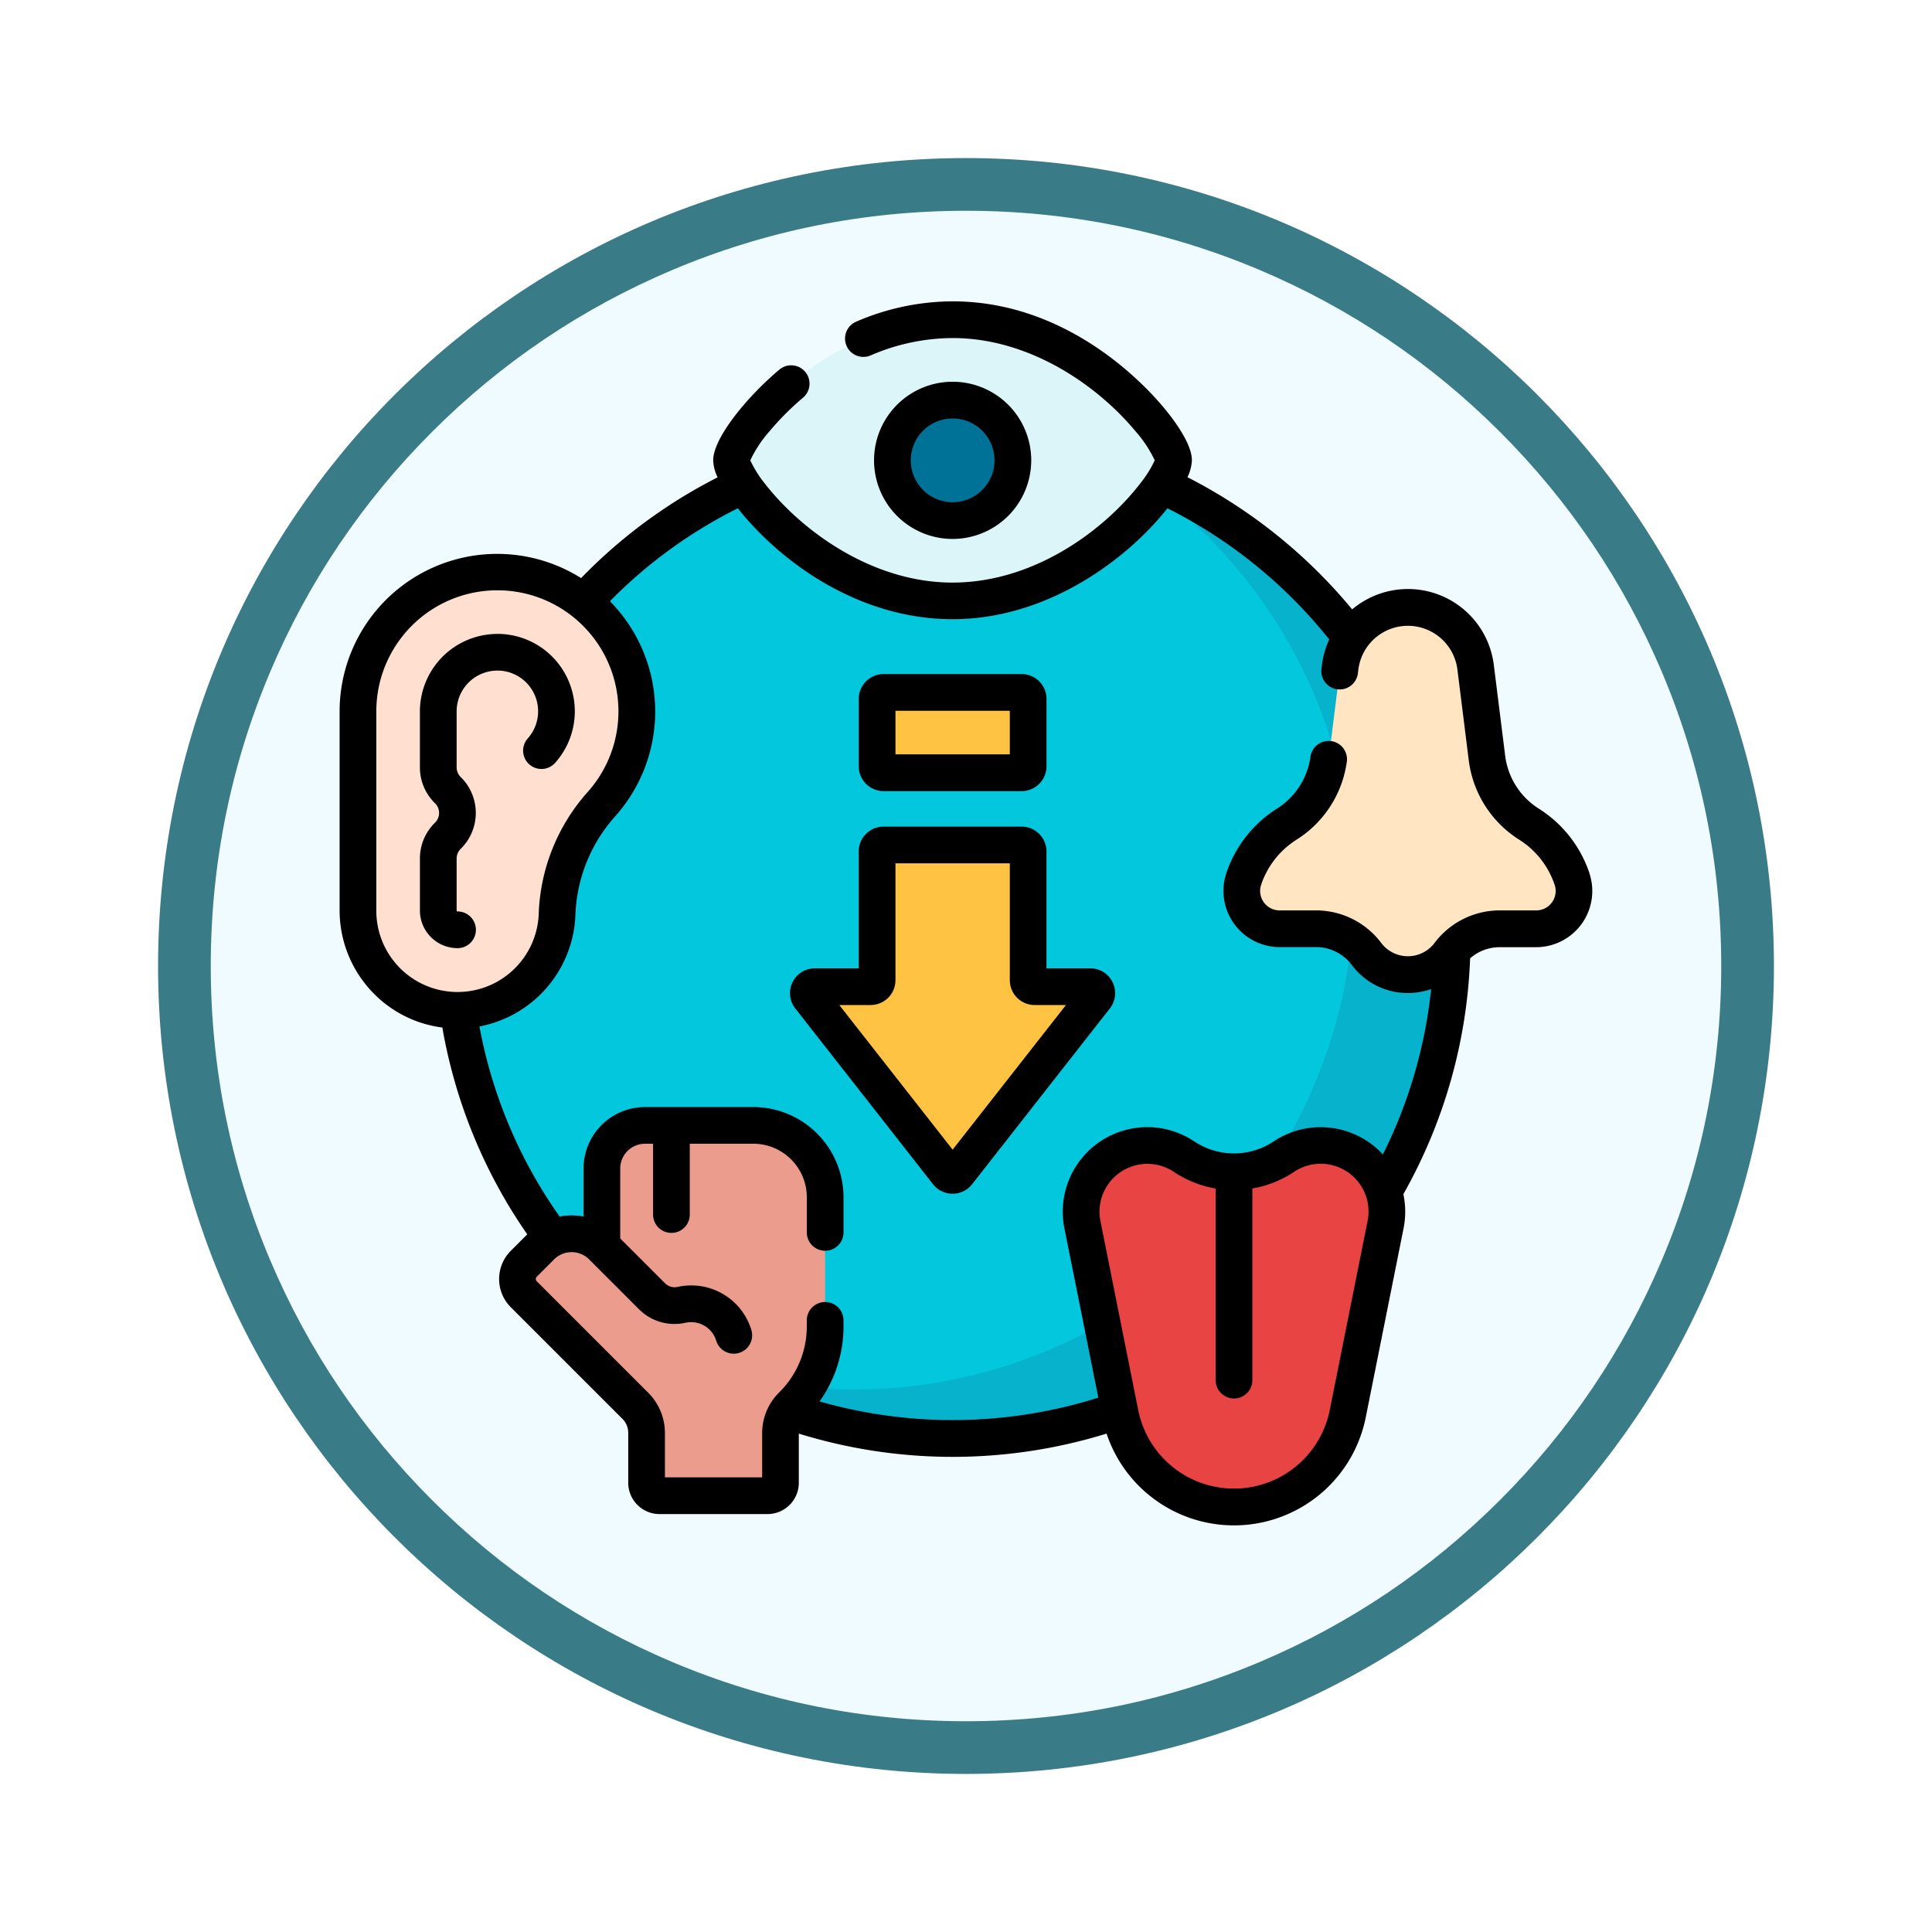<svg xmlns="http://www.w3.org/2000/svg" xmlns:xlink="http://www.w3.org/1999/xlink" width="110" height="110" viewBox="0 0 110 110">
  <defs>
    <filter id="Trazado_982547" x="0" y="0" width="110" height="110" filterUnits="userSpaceOnUse">
      <feOffset dy="3" input="SourceAlpha"/>
      <feGaussianBlur stdDeviation="3" result="blur"/>
      <feFlood flood-opacity="0.161"/>
      <feComposite operator="in" in2="blur"/>
      <feComposite in="SourceGraphic"/>
    </filter>
  </defs>
  <g id="Grupo_1208864" data-name="Grupo 1208864" transform="translate(-797 -2435.793)">
    <g id="Grupo_1185484" data-name="Grupo 1185484" transform="translate(806 2441.793)">
      <g id="Grupo_1183657" data-name="Grupo 1183657" transform="translate(0 0)">
        <g id="Grupo_1179603" data-name="Grupo 1179603">
          <g id="Grupo_1172349" data-name="Grupo 1172349" transform="translate(0 0)">
            <g id="Grupo_1164700" data-name="Grupo 1164700">
              <g id="Grupo_1160931" data-name="Grupo 1160931">
                <g id="Grupo_1160749" data-name="Grupo 1160749">
                  <g id="Grupo_1158891" data-name="Grupo 1158891">
                    <g id="Grupo_1157406" data-name="Grupo 1157406">
                      <g id="Grupo_1155793" data-name="Grupo 1155793">
                        <g id="Grupo_1154704" data-name="Grupo 1154704">
                          <g id="Grupo_1150790" data-name="Grupo 1150790">
                            <g id="Grupo_1154214" data-name="Grupo 1154214">
                              <g id="Grupo_1152583" data-name="Grupo 1152583">
                                <g id="Grupo_1146973" data-name="Grupo 1146973">
                                  <g id="Grupo_1146954" data-name="Grupo 1146954">
                                    <g transform="matrix(1, 0, 0, 1, -9, -6)" filter="url(#Trazado_982547)">
                                      <g id="Trazado_982547-2" data-name="Trazado 982547" transform="translate(9 6)" fill="#effbfe">
                                        <path d="M 46 90.5 C 39.992 90.5 34.164 89.324 28.679 87.003 C 23.38 84.762 18.621 81.553 14.534 77.466 C 10.446 73.379 7.238 68.62 4.996 63.321 C 2.676 57.836 1.5 52.008 1.5 46 C 1.5 39.992 2.676 34.164 4.996 28.679 C 7.238 23.38 10.446 18.621 14.534 14.534 C 18.621 10.446 23.38 7.238 28.679 4.996 C 34.164 2.676 39.992 1.5 46 1.5 C 52.008 1.5 57.836 2.676 63.321 4.996 C 68.62 7.238 73.379 10.446 77.466 14.534 C 81.554 18.621 84.762 23.38 87.004 28.679 C 89.324 34.164 90.5 39.992 90.5 46 C 90.5 52.008 89.324 57.836 87.004 63.321 C 84.762 68.62 81.554 73.379 77.466 77.466 C 73.379 81.553 68.62 84.762 63.321 87.003 C 57.836 89.324 52.008 90.5 46 90.5 Z" stroke="none"/>
                                        <path d="M 46 3 C 40.194 3 34.563 4.137 29.263 6.378 C 24.143 8.544 19.544 11.644 15.594 15.594 C 11.644 19.544 8.544 24.143 6.378 29.263 C 4.137 34.563 3 40.194 3 46 C 3 51.806 4.137 57.437 6.378 62.737 C 8.544 67.857 11.644 72.455 15.594 76.405 C 19.544 80.355 24.143 83.456 29.263 85.622 C 34.563 87.863 40.194 89 46 89 C 51.806 89 57.437 87.863 62.737 85.622 C 67.857 83.456 72.456 80.355 76.406 76.405 C 80.356 72.455 83.456 67.857 85.622 62.737 C 87.864 57.437 89 51.806 89 46 C 89 40.194 87.864 34.563 85.622 29.263 C 83.456 24.143 80.356 19.544 76.406 15.594 C 72.456 11.644 67.857 8.544 62.737 6.378 C 57.437 4.137 51.806 3 46 3 M 46 0 C 71.405 0 92 20.595 92 46 C 92 71.405 71.405 92 46 92 C 20.595 92 7.62939453125e-06 71.405 7.62939453125e-06 46 C 7.62939453125e-06 20.595 20.595 0 46 0 Z" stroke="none" fill="#397b86"/>
                                      </g>
                                    </g>
                                  </g>
                                </g>
                              </g>
                            </g>
                          </g>
                        </g>
                      </g>
                    </g>
                  </g>
                </g>
              </g>
            </g>
          </g>
        </g>
      </g>
    </g>
    <g id="sentidos_1_" data-name="sentidos (1)" transform="translate(816.336 2447.06)">
      <g id="Grupo_1208853" data-name="Grupo 1208853" transform="translate(6.464 13.754)">
        <circle id="Elipse_13563" data-name="Elipse 13563" cx="28.439" cy="28.439" r="28.439" fill="#02c7dd"/>
      </g>
      <g id="Grupo_1208854" data-name="Grupo 1208854" transform="translate(19.49 15.502)">
        <path id="Trazado_1077487" data-name="Trazado 1077487" d="M165.16,74.888a28.447,28.447,0,0,1-25.253,50.594A28.444,28.444,0,1,0,165.16,74.888Z" transform="translate(-139.907 -74.888)" fill="#07b2cd"/>
      </g>
      <g id="Grupo_1208855" data-name="Grupo 1208855" transform="translate(22.326 6.935)">
        <path id="Trazado_1077488" data-name="Trazado 1077488" d="M160.263,21.395a4.658,4.658,0,0,0,1.093,1.995c1.894,2.429,6.1,6.009,11.484,6.009,5.472,0,9.733-3.7,11.578-6.131a4.377,4.377,0,0,0,1-1.872,4.376,4.376,0,0,0-1-1.872c-1.846-2.429-6.106-6.131-11.578-6.131-5.136,0-9.205,3.262-11.212,5.671a5.439,5.439,0,0,0-1.365,2.332Z" transform="translate(-160.263 -13.391)" fill="#dcf5f8"/>
      </g>
      <g id="Grupo_1208856" data-name="Grupo 1208856" transform="translate(31.473 11.508)">
        <circle id="Elipse_13564" data-name="Elipse 13564" cx="3.43" cy="3.43" r="3.43" transform="translate(0 0)" fill="#017297"/>
      </g>
      <g id="Grupo_1208857" data-name="Grupo 1208857" transform="translate(51.365 23.318)">
        <path id="Trazado_1077489" data-name="Trazado 1077489" d="M387.522,146.458a5.883,5.883,0,0,0-2.424-3.105,5.22,5.22,0,0,1-2.415-3.74l-.651-5.212a3.885,3.885,0,0,0-7.711,0l-.651,5.212a5.22,5.22,0,0,1-2.415,3.74,5.883,5.883,0,0,0-2.424,3.105,2.153,2.153,0,0,0,2.042,2.833h2.083a3.581,3.581,0,0,1,2.865,1.433,2.945,2.945,0,0,0,4.712,0,3.581,3.581,0,0,1,2.865-1.433h2.083A2.152,2.152,0,0,0,387.522,146.458Z" transform="translate(-368.718 -130.997)" fill="#ffe5c2"/>
      </g>
      <g id="Grupo_1208858" data-name="Grupo 1208858" transform="translate(42.219 53.951)">
        <path id="Trazado_1077490" data-name="Trazado 1077490" d="M311.766,371.469a6.606,6.606,0,0,1-6.477-5.31L303.136,355.4a3.768,3.768,0,0,1,5.785-3.874,5.129,5.129,0,0,0,5.69,0A3.768,3.768,0,0,1,320.4,355.4l-2.153,10.763A6.605,6.605,0,0,1,311.766,371.469Z" transform="translate(-303.063 -350.889)" fill="#e94444"/>
      </g>
      <g id="Grupo_1208859" data-name="Grupo 1208859" transform="translate(1.045 21.297)">
        <path id="Trazado_1077491" data-name="Trazado 1077491" d="M7.5,135.761a5.67,5.67,0,0,0,11.33.348c0-.06.006-.119.008-.178a9.909,9.909,0,0,1,2.547-6.251A7.938,7.938,0,1,0,7.5,124.421Z" transform="translate(-7.5 -116.483)" fill="#ffdfcf"/>
      </g>
      <g id="Grupo_1208860" data-name="Grupo 1208860" transform="translate(26.691 36.842)">
        <path id="Trazado_1077492" data-name="Trazado 1077492" d="M204.108,235.775v-7.332a.368.368,0,0,0-.368-.368h-7.863a.368.368,0,0,0-.368.368v7.332a.368.368,0,0,1-.368.368h-3.176a.368.368,0,0,0-.29.6l7.843,10.009a.368.368,0,0,0,.58,0l7.843-10.009a.368.368,0,0,0-.29-.6h-3.176A.368.368,0,0,1,204.108,235.775Z" transform="translate(-191.597 -228.075)" fill="#ffc344"/>
      </g>
      <g id="Grupo_1208861" data-name="Grupo 1208861" transform="translate(10.126 52.808)">
        <path id="Trazado_1077493" data-name="Trazado 1077493" d="M86.113,342.681h-6.16a2.454,2.454,0,0,0-2.454,2.454v4.426a2.454,2.454,0,0,0-3.461.01l-.99.99a1.227,1.227,0,0,0,0,1.735l6.319,6.319h0l.033.033a2.171,2.171,0,0,1,.64,1.539v2.843a.736.736,0,0,0,.736.736h6.15a.736.736,0,0,0,.736-.736V360.2a2.22,2.22,0,0,1,.662-1.575,6.333,6.333,0,0,0,1.879-4.51v-7.344A4.089,4.089,0,0,0,86.113,342.681Z" transform="translate(-72.688 -342.681)" fill="#eb9c8d"/>
      </g>
      <g id="Grupo_1208862" data-name="Grupo 1208862" transform="translate(30.603 28.157)">
        <path id="Trazado_1077494" data-name="Trazado 1077494" d="M227.911,170.3h-7.863a.368.368,0,0,1-.368-.368V166.1a.368.368,0,0,1,.368-.368h7.863a.368.368,0,0,1,.368.368v3.837A.368.368,0,0,1,227.911,170.3Z" transform="translate(-219.68 -165.728)" fill="#ffc344"/>
      </g>
      <g id="Grupo_1208863" data-name="Grupo 1208863" transform="translate(0 5.89)">
        <path id="Trazado_1077495" data-name="Trazado 1077495" d="M227.372,43.2a4.475,4.475,0,1,0-4.475,4.475A4.48,4.48,0,0,0,227.372,43.2Zm-6.86,0a2.385,2.385,0,1,1,2.385,2.385A2.388,2.388,0,0,1,220.512,43.2Z" transform="translate(-187.994 -34.147)"/>
        <path id="Trazado_1077496" data-name="Trazado 1077496" d="M71.16,38.448a6.956,6.956,0,0,0-2.854-3.656A4.174,4.174,0,0,1,66.367,31.8l-.652-5.212a4.927,4.927,0,0,0-8.065-3.159,29.7,29.7,0,0,0-9.377-7.526,2.428,2.428,0,0,0,.252-.969c0-.932-1.007-2.28-1.607-3C45.736,10.519,41.378,5.89,34.9,5.89a13.913,13.913,0,0,0-5.5,1.163,1.045,1.045,0,0,0,.823,1.921A11.835,11.835,0,0,1,34.9,7.98c4.423,0,8.277,2.735,10.409,5.3a7.047,7.047,0,0,1,1.1,1.663,6.177,6.177,0,0,1-.767,1.241c-2,2.638-6.022,5.719-10.746,5.719-4.641,0-8.643-3.02-10.66-5.606a6.6,6.6,0,0,1-.854-1.353,7.043,7.043,0,0,1,1.1-1.663,15.794,15.794,0,0,1,1.885-1.891,1.045,1.045,0,1,0-1.352-1.593,17.914,17.914,0,0,0-2.138,2.146c-.6.721-1.607,2.069-1.607,3a2.429,2.429,0,0,0,.251.969,29.35,29.35,0,0,0-7.772,5.735A8.971,8.971,0,0,0,0,29.235v11.34a6.739,6.739,0,0,0,2.135,4.911,6.643,6.643,0,0,0,3.714,1.75,29.474,29.474,0,0,0,4.835,11.776l-.937.937a2.272,2.272,0,0,0,0,3.213l6.319,6.319.035.033h0a1.133,1.133,0,0,1,.332.8v2.843a1.783,1.783,0,0,0,1.781,1.781h6.15a1.783,1.783,0,0,0,1.781-1.781v-2.8a29.652,29.652,0,0,0,17.522,0,7.65,7.65,0,0,0,14.757-.925l2.153-10.763a4.813,4.813,0,0,0-.011-1.946,29.489,29.489,0,0,0,3.8-13.426,2.55,2.55,0,0,1,1.677-.635h2.083a3.2,3.2,0,0,0,3.033-4.208ZM2.09,40.574V29.235a6.893,6.893,0,0,1,6.891-6.893q.144,0,.289.006A6.893,6.893,0,0,1,14.147,33.8a10.979,10.979,0,0,0-2.809,6.914c0,.049,0,.1-.006.146a4.625,4.625,0,0,1-9.242-.286ZM58.528,58.253,56.375,69.017a5.561,5.561,0,0,1-10.906,0L43.317,58.253a2.725,2.725,0,0,1,4.181-2.8,6.18,6.18,0,0,0,2.38.951V67.311a1.045,1.045,0,0,0,2.09,0V56.4a6.178,6.178,0,0,0,2.38-.951,2.725,2.725,0,0,1,4.094,1.4c.006.021.013.041.02.062A2.719,2.719,0,0,1,58.528,58.253Zm10.5-18.146a1.1,1.1,0,0,1-.9.46H66.043a4.648,4.648,0,0,0-3.7,1.85,1.9,1.9,0,0,1-3.04,0,4.648,4.648,0,0,0-3.7-1.85H53.519a1.108,1.108,0,0,1-1.051-1.458,4.86,4.86,0,0,1,1.994-2.554,6.257,6.257,0,0,0,2.89-4.492,1.045,1.045,0,0,0-2.073-.259,4.174,4.174,0,0,1-1.939,2.988,6.956,6.956,0,0,0-2.854,3.656,3.2,3.2,0,0,0,3.033,4.208H55.6a2.549,2.549,0,0,1,2.029,1.015,3.956,3.956,0,0,0,3.192,1.6,4.01,4.01,0,0,0,1.326-.223A27.411,27.411,0,0,1,59.4,54.463q-.069-.075-.141-.147a4.826,4.826,0,0,0-6.073-.6,4.079,4.079,0,0,1-2.206.688l-.059,0-.059,0a4.079,4.079,0,0,1-2.206-.688,4.813,4.813,0,0,0-7.389,4.948L43.2,68.309a27.571,27.571,0,0,1-15.875.216,7.339,7.339,0,0,0,1.364-4.283v-.333a1.045,1.045,0,0,0-2.09,0v.333a5.27,5.27,0,0,1-1.57,3.768,3.244,3.244,0,0,0-.971,2.317v2.52H18.522V70.312a3.236,3.236,0,0,0-.947-2.279L17.542,68l-.032-.031-6.286-6.286a.182.182,0,0,1,0-.258l.99-.99A1.412,1.412,0,0,1,14.2,60.43l0,0,2.855,2.855a2.851,2.851,0,0,0,2.637.76,1.513,1.513,0,0,1,.32-.034,1.488,1.488,0,0,1,1.43,1.056,1.045,1.045,0,1,0,2-.614,3.567,3.567,0,0,0-3.428-2.532,3.606,3.606,0,0,0-.764.082.772.772,0,0,1-.715-.2l-2.558-2.558V55.262a1.411,1.411,0,0,1,1.409-1.409h.461v4.031a1.045,1.045,0,1,0,2.09,0V53.852h3.61A3.048,3.048,0,0,1,26.6,56.9v2a1.045,1.045,0,1,0,2.09,0v-2a5.14,5.14,0,0,0-5.135-5.135H17.39a3.5,3.5,0,0,0-3.5,3.5V58a3.539,3.539,0,0,0-1.362,0A27.383,27.383,0,0,1,7.961,47.174a6.723,6.723,0,0,0,5.457-6.19c0-.07.007-.14.009-.21a8.887,8.887,0,0,1,2.286-5.59,8.948,8.948,0,0,0-.322-12.22,27.271,27.271,0,0,1,7.281-5.291c2.434,3.071,6.9,6.314,12.231,6.314,5.35,0,9.881-3.349,12.231-6.313a27.6,27.6,0,0,1,9.211,7.468,4.906,4.906,0,0,0-.414,1.451l-.031.25a1.045,1.045,0,0,0,2.073.259l.031-.25a2.841,2.841,0,0,1,5.638,0l.652,5.212a6.257,6.257,0,0,0,2.89,4.492,4.86,4.86,0,0,1,1.994,2.554,1.1,1.1,0,0,1-.152,1Z" transform="translate(0 -5.89)"/>
        <path id="Trazado_1077497" data-name="Trazado 1077497" d="M201.19,228.644h-2.5v-6.655a1.415,1.415,0,0,0-1.413-1.413h-7.863A1.415,1.415,0,0,0,188,221.989v6.655h-2.5a1.413,1.413,0,0,0-1.112,2.284l7.843,10.009a1.413,1.413,0,0,0,2.224,0l7.843-10.009a1.413,1.413,0,0,0-1.112-2.284Zm-7.843,10.325-6.453-8.235h1.785a1.415,1.415,0,0,0,1.413-1.413v-6.655h6.51v6.655a1.415,1.415,0,0,0,1.413,1.413H199.8Z" transform="translate(-158.444 -190.669)"/>
        <path id="Trazado_1077498" data-name="Trazado 1077498" d="M36.014,158.656a1.045,1.045,0,0,0-1.045-1.045.049.049,0,0,1-.037-.015.046.046,0,0,1-.015-.035V154.6a.768.768,0,0,1,.227-.547l.025-.025a2.863,2.863,0,0,0,0-4.049l-.026-.026a.767.767,0,0,1-.226-.546V146.22a2.323,2.323,0,0,1,2.319-2.321l.1,0a2.319,2.319,0,0,1,1.639,3.852,1.045,1.045,0,1,0,1.564,1.386,4.409,4.409,0,0,0-3.128-7.326c-.059,0-.117,0-.176,0a4.415,4.415,0,0,0-4.409,4.411v3.185a2.842,2.842,0,0,0,.839,2.024l.026.026a.773.773,0,0,1,0,1.094l-.025.025a2.843,2.843,0,0,0-.839,2.024v2.962a2.141,2.141,0,0,0,2.142,2.14A1.045,1.045,0,0,0,36.014,158.656Z" transform="translate(-28.254 -122.875)"/>
        <path id="Trazado_1077499" data-name="Trazado 1077499" d="M213.593,164.891h7.863a1.415,1.415,0,0,0,1.413-1.413v-3.837a1.415,1.415,0,0,0-1.413-1.413h-7.863a1.415,1.415,0,0,0-1.413,1.413v3.837A1.414,1.414,0,0,0,213.593,164.891Zm.677-4.573h6.51V162.8h-6.51Z" transform="translate(-182.622 -137.006)"/>
      </g>
    </g>
  </g>
</svg>
